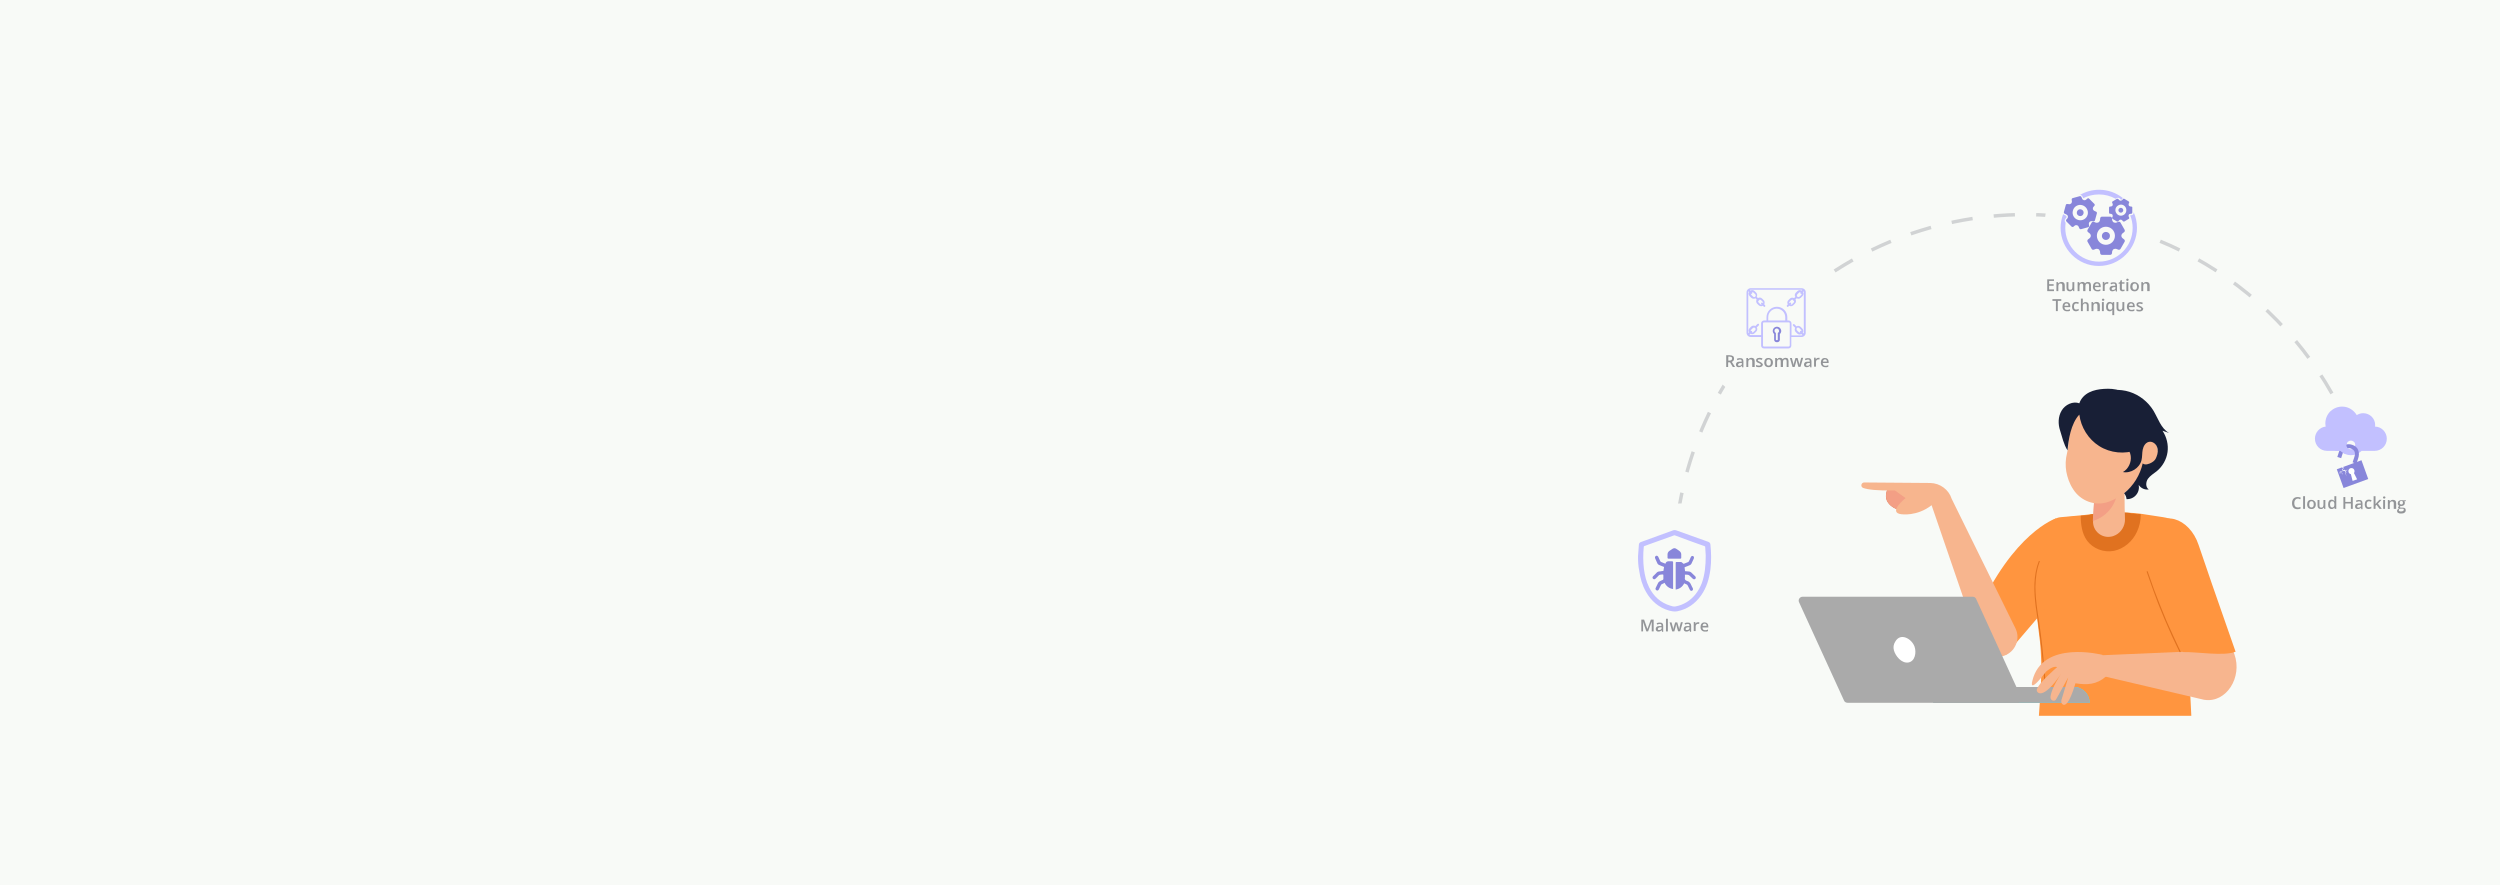 <?xml version="1.0" encoding="utf-8"?>
<!-- Generator: Adobe Illustrator 26.0.2, SVG Export Plug-In . SVG Version: 6.00 Build 0)  -->
<svg version="1.1" id="Layer_1" xmlns="http://www.w3.org/2000/svg" xmlns:xlink="http://www.w3.org/1999/xlink" x="0px" y="0px"
	 viewBox="0 0 1440 510" style="enable-background:new 0 0 1440 510;" xml:space="preserve">
<style type="text/css">
	.st0{fill:#F8FAF7;}
	.st1{fill:none;}
	.st2{fill:none;stroke:#D1D3D4;stroke-width:2;stroke-miterlimit:10;}
	.st3{fill:none;stroke:#D1D3D4;stroke-width:2;stroke-miterlimit:10;stroke-dasharray:12.241,12.241;}
	.st4{fill:#939598;}
	.st5{fill:#FF953F;}
	.st6{fill:#E07220;}
	.st7{fill:#F7B58E;}
	.st8{fill:#F39F85;}
	.st9{fill:#181F36;}
	.st10{fill:#2C2622;}
	.st11{fill:#D16C3E;}
	.st12{fill:#69D3D8;}
	.st13{fill:#AAAAAA;}
	.st14{fill:#FFFFFF;}
	.st15{fill:#C2C0FF;}
	.st16{fill:#8886DA;}
	.st17{fill-rule:evenodd;clip-rule:evenodd;fill:#8886DA;}
	.st18{fill-rule:evenodd;clip-rule:evenodd;fill:#FFFFFF;}
	.st19{fill:none;stroke:#D1D3D4;stroke-width:2;stroke-miterlimit:10;stroke-dasharray:12.082,12.082;}
</style>
<rect class="st0" width="1440" height="510"/>
<g>
	<g>
		<path class="st2" d="M967.8,362.8c-0.4-2-0.7-3.9-1-5.9"/>
		<path class="st3" d="M965.3,344.7c-0.6-6.2-0.9-12.4-0.9-18.7c0-111.8,90.6-202.4,202.4-202.4c86.6,0,160.4,54.3,189.4,130.8"/>
		<path class="st2" d="M1358.3,260.1c0.6,1.9,1.3,3.8,1.9,5.7"/>
	</g>
</g>
<circle class="st0" cx="967.8" cy="326.4" r="36.4"/>
<circle class="st0" cx="1023" cy="188.8" r="44.9"/>
<circle class="st0" cx="1354.8" cy="270.9" r="42.7"/>
<circle class="st0" cx="1209.2" cy="129.1" r="31.5"/>
<g>
	<g>
		<path class="st4" d="M948.3,363.7l-2-5.7h0c0.1,0.8,0.1,1.6,0.1,2.4v3.3h-1v-6.8h1.6l1.9,5.4h0l2-5.4h1.6v6.8h-1.1v-3.4
			c0-0.3,0-0.8,0-1.3c0-0.5,0-0.9,0-1h0l-2.1,5.7H948.3z"/>
		<path class="st4" d="M957.3,363.7l-0.2-0.7h0c-0.2,0.3-0.5,0.5-0.8,0.6c-0.3,0.1-0.6,0.2-1,0.2c-0.5,0-0.9-0.1-1.2-0.4
			c-0.3-0.3-0.4-0.7-0.4-1.2c0-0.5,0.2-0.9,0.6-1.2s1-0.4,1.8-0.4l0.9,0v-0.3c0-0.3-0.1-0.6-0.2-0.7c-0.2-0.2-0.4-0.2-0.7-0.2
			c-0.3,0-0.5,0-0.8,0.1c-0.2,0.1-0.5,0.2-0.7,0.3l-0.4-0.8c0.3-0.1,0.6-0.3,0.9-0.3c0.3-0.1,0.6-0.1,0.9-0.1c0.7,0,1.2,0.1,1.5,0.4
			c0.3,0.3,0.5,0.7,0.5,1.4v3.5H957.3z M955.7,362.9c0.4,0,0.7-0.1,1-0.3s0.4-0.5,0.4-0.9v-0.4l-0.7,0c-0.5,0-0.9,0.1-1.1,0.3
			c-0.2,0.2-0.4,0.4-0.4,0.7c0,0.2,0.1,0.4,0.2,0.5C955.2,362.9,955.4,362.9,955.7,362.9z"/>
		<path class="st4" d="M960.7,363.7h-1.1v-7.3h1.1V363.7z"/>
		<path class="st4" d="M966.6,363.7l-0.7-2.4c-0.1-0.3-0.2-0.9-0.4-1.8h0c-0.2,0.8-0.3,1.4-0.4,1.8l-0.7,2.4h-1.2l-1.5-5.2h1.1
			l0.7,2.6c0.1,0.6,0.3,1.2,0.3,1.6h0c0-0.2,0.1-0.5,0.1-0.8c0.1-0.3,0.1-0.5,0.2-0.7l0.8-2.7h1.2l0.8,2.7c0,0.2,0.1,0.4,0.2,0.7
			c0.1,0.3,0.1,0.6,0.1,0.7h0c0-0.4,0.2-0.9,0.3-1.6l0.7-2.6h1.1l-1.5,5.2H966.6z"/>
		<path class="st4" d="M973.4,363.7l-0.2-0.7h0c-0.2,0.3-0.5,0.5-0.8,0.6c-0.3,0.1-0.6,0.2-1,0.2c-0.5,0-0.9-0.1-1.2-0.4
			c-0.3-0.3-0.4-0.7-0.4-1.2c0-0.5,0.2-0.9,0.6-1.2s1-0.4,1.8-0.4l0.9,0v-0.3c0-0.3-0.1-0.6-0.2-0.7c-0.2-0.2-0.4-0.2-0.7-0.2
			c-0.3,0-0.5,0-0.8,0.1c-0.2,0.1-0.5,0.2-0.7,0.3l-0.4-0.8c0.3-0.1,0.6-0.3,0.9-0.3c0.3-0.1,0.6-0.1,0.9-0.1c0.7,0,1.2,0.1,1.5,0.4
			c0.3,0.3,0.5,0.7,0.5,1.4v3.5H973.4z M971.7,362.9c0.4,0,0.7-0.1,1-0.3s0.4-0.5,0.4-0.9v-0.4l-0.7,0c-0.5,0-0.9,0.1-1.1,0.3
			c-0.2,0.2-0.4,0.4-0.4,0.7c0,0.2,0.1,0.4,0.2,0.5C971.3,362.9,971.5,362.9,971.7,362.9z"/>
		<path class="st4" d="M978.3,358.4c0.2,0,0.4,0,0.5,0l-0.1,1c-0.2,0-0.3-0.1-0.5-0.1c-0.4,0-0.8,0.1-1.1,0.4
			c-0.3,0.3-0.4,0.7-0.4,1.1v2.7h-1.1v-5.2h0.9l0.1,0.9h0.1c0.2-0.3,0.4-0.6,0.7-0.7C977.7,358.5,978,358.4,978.3,358.4z"/>
		<path class="st4" d="M982.1,363.8c-0.8,0-1.4-0.2-1.9-0.7c-0.5-0.5-0.7-1.1-0.7-1.9c0-0.8,0.2-1.5,0.6-2c0.4-0.5,1-0.7,1.7-0.7
			c0.7,0,1.2,0.2,1.6,0.6s0.6,1,0.6,1.7v0.6h-3.4c0,0.5,0.2,0.9,0.4,1.2c0.3,0.3,0.6,0.4,1.1,0.4c0.3,0,0.6,0,0.9-0.1
			c0.3-0.1,0.5-0.2,0.8-0.3v0.9c-0.3,0.1-0.5,0.2-0.8,0.3C982.8,363.7,982.4,363.8,982.1,363.8z M981.9,359.2
			c-0.3,0-0.6,0.1-0.8,0.3c-0.2,0.2-0.3,0.5-0.4,1h2.3c0-0.4-0.1-0.8-0.3-1C982.5,359.4,982.2,359.2,981.9,359.2z"/>
	</g>
</g>
<g>
	<g>
		<path class="st4" d="M1323.6,287.2c-0.6,0-1.1,0.2-1.5,0.7s-0.6,1.1-0.6,1.9c0,0.8,0.2,1.5,0.5,1.9c0.4,0.4,0.9,0.6,1.5,0.6
			c0.3,0,0.6,0,0.8-0.1c0.3-0.1,0.6-0.1,0.8-0.2v1c-0.5,0.2-1.1,0.3-1.8,0.3c-1,0-1.8-0.3-2.3-0.9c-0.5-0.6-0.8-1.5-0.8-2.6
			c0-0.7,0.1-1.3,0.4-1.9s0.6-0.9,1.1-1.2c0.5-0.3,1.1-0.4,1.7-0.4c0.7,0,1.3,0.1,1.9,0.4l-0.4,0.9c-0.2-0.1-0.5-0.2-0.7-0.3
			C1324.1,287.2,1323.9,287.2,1323.6,287.2z"/>
		<path class="st4" d="M1327.7,293.1h-1.1v-7.3h1.1V293.1z"/>
		<path class="st4" d="M1333.9,290.5c0,0.8-0.2,1.5-0.7,2s-1,0.7-1.8,0.7c-0.5,0-0.9-0.1-1.3-0.3c-0.4-0.2-0.7-0.5-0.9-0.9
			c-0.2-0.4-0.3-0.9-0.3-1.4c0-0.8,0.2-1.5,0.6-2s1-0.7,1.8-0.7c0.7,0,1.3,0.2,1.8,0.7C1333.7,289.1,1333.9,289.7,1333.9,290.5z
			 M1330.1,290.5c0,1.2,0.4,1.8,1.3,1.8c0.9,0,1.3-0.6,1.3-1.8c0-1.2-0.4-1.8-1.3-1.8c-0.5,0-0.8,0.2-1,0.5
			C1330.2,289.5,1330.1,290,1330.1,290.5z"/>
		<path class="st4" d="M1338.8,293.1l-0.2-0.7h-0.1c-0.2,0.2-0.4,0.4-0.7,0.6s-0.6,0.2-1,0.2c-0.6,0-1.1-0.2-1.4-0.5
			c-0.3-0.3-0.5-0.8-0.5-1.4V288h1.1v3.2c0,0.4,0.1,0.7,0.2,0.9s0.4,0.3,0.8,0.3c0.5,0,0.8-0.1,1-0.4c0.2-0.3,0.3-0.7,0.3-1.4V288
			h1.1v5.2H1338.8z"/>
		<path class="st4" d="M1343,293.2c-0.6,0-1.2-0.2-1.5-0.7c-0.4-0.5-0.5-1.1-0.5-2c0-0.8,0.2-1.5,0.5-2c0.4-0.5,0.9-0.7,1.5-0.7
			c0.7,0,1.2,0.3,1.6,0.8h0.1c-0.1-0.4-0.1-0.7-0.1-0.9v-1.9h1.1v7.3h-0.9l-0.2-0.7h-0.1C1344.2,293,1343.7,293.2,1343,293.2z
			 M1343.3,292.3c0.5,0,0.8-0.1,1-0.4c0.2-0.3,0.3-0.7,0.3-1.2v-0.2c0-0.7-0.1-1.1-0.3-1.4c-0.2-0.3-0.5-0.4-1-0.4
			c-0.4,0-0.7,0.2-0.9,0.5s-0.3,0.8-0.3,1.3c0,0.6,0.1,1,0.3,1.3C1342.6,292.2,1342.9,292.3,1343.3,292.3z"/>
		<path class="st4" d="M1355.2,293.1h-1.1v-3.1h-3.2v3.1h-1.1v-6.8h1.1v2.8h3.2v-2.8h1.1V293.1z"/>
		<path class="st4" d="M1360.1,293.1l-0.2-0.7h0c-0.2,0.3-0.5,0.5-0.8,0.6c-0.3,0.1-0.6,0.2-1,0.2c-0.5,0-0.9-0.1-1.2-0.4
			c-0.3-0.3-0.4-0.7-0.4-1.2c0-0.5,0.2-0.9,0.6-1.2s1-0.4,1.8-0.4l0.9,0v-0.3c0-0.3-0.1-0.6-0.2-0.7c-0.2-0.2-0.4-0.2-0.7-0.2
			c-0.3,0-0.5,0-0.8,0.1c-0.2,0.1-0.5,0.2-0.7,0.3l-0.4-0.8c0.3-0.1,0.6-0.3,0.9-0.3c0.3-0.1,0.6-0.1,0.9-0.1c0.7,0,1.2,0.1,1.5,0.4
			c0.3,0.3,0.5,0.7,0.5,1.4v3.5H1360.1z M1358.5,292.4c0.4,0,0.7-0.1,1-0.3s0.4-0.5,0.4-0.9v-0.4l-0.7,0c-0.5,0-0.9,0.1-1.1,0.3
			c-0.2,0.2-0.4,0.4-0.4,0.7c0,0.2,0.1,0.4,0.2,0.5C1358,292.3,1358.2,292.4,1358.5,292.4z"/>
		<path class="st4" d="M1364.5,293.2c-0.8,0-1.4-0.2-1.8-0.7c-0.4-0.5-0.6-1.1-0.6-2c0-0.9,0.2-1.5,0.6-2c0.4-0.5,1-0.7,1.8-0.7
			c0.5,0,1,0.1,1.5,0.3l-0.3,0.9c-0.5-0.2-0.8-0.3-1.2-0.3c-0.9,0-1.3,0.6-1.3,1.8c0,0.6,0.1,1,0.3,1.3c0.2,0.3,0.5,0.4,1,0.4
			c0.5,0,1-0.1,1.4-0.4v1c-0.2,0.1-0.4,0.2-0.6,0.2S1364.9,293.2,1364.5,293.2z"/>
		<path class="st4" d="M1368.3,290.4l0.6-0.8l1.6-1.7h1.3l-2.1,2.2l2.2,3h-1.3l-1.7-2.3l-0.6,0.5v1.8h-1.1v-7.3h1.1v3.6
			L1368.3,290.4L1368.3,290.4z"/>
		<path class="st4" d="M1372.6,286.6c0-0.2,0.1-0.3,0.2-0.5c0.1-0.1,0.3-0.2,0.5-0.2c0.2,0,0.3,0.1,0.5,0.2s0.2,0.3,0.2,0.5
			c0,0.2-0.1,0.3-0.2,0.4c-0.1,0.1-0.3,0.2-0.5,0.2c-0.2,0-0.4-0.1-0.5-0.2C1372.7,286.9,1372.6,286.8,1372.6,286.6z M1373.8,293.1
			h-1.1V288h1.1V293.1z"/>
		<path class="st4" d="M1379.9,293.1h-1.1V290c0-0.4-0.1-0.7-0.2-0.9c-0.2-0.2-0.4-0.3-0.8-0.3c-0.5,0-0.8,0.1-1,0.4
			c-0.2,0.3-0.3,0.7-0.3,1.4v2.6h-1.1V288h0.9l0.2,0.7h0.1c0.2-0.2,0.4-0.4,0.7-0.6c0.3-0.1,0.6-0.2,1-0.2c1.2,0,1.9,0.6,1.9,1.9
			V293.1z"/>
		<path class="st4" d="M1385.8,288v0.6l-0.9,0.2c0.1,0.1,0.1,0.2,0.2,0.4c0.1,0.2,0.1,0.3,0.1,0.5c0,0.5-0.2,1-0.6,1.3
			s-0.9,0.5-1.5,0.5c-0.2,0-0.3,0-0.4,0c-0.2,0.1-0.4,0.3-0.4,0.5c0,0.1,0.1,0.2,0.2,0.3c0.1,0.1,0.3,0.1,0.6,0.1h0.9
			c0.6,0,1,0.1,1.3,0.4c0.3,0.2,0.4,0.6,0.4,1.1c0,0.6-0.2,1-0.7,1.4s-1.2,0.5-2.1,0.5c-0.7,0-1.2-0.1-1.6-0.4
			c-0.4-0.2-0.6-0.6-0.6-1.1c0-0.3,0.1-0.6,0.3-0.8s0.5-0.4,0.8-0.5c-0.1-0.1-0.3-0.2-0.4-0.3c-0.1-0.1-0.1-0.3-0.1-0.4
			c0-0.2,0.1-0.4,0.2-0.5c0.1-0.1,0.3-0.3,0.5-0.4c-0.3-0.1-0.5-0.3-0.7-0.6c-0.2-0.3-0.2-0.6-0.2-0.9c0-0.6,0.2-1,0.5-1.3
			c0.4-0.3,0.9-0.5,1.5-0.5c0.1,0,0.3,0,0.5,0c0.2,0,0.3,0,0.4,0.1H1385.8z M1381.7,293.9c0,0.2,0.1,0.4,0.3,0.5s0.5,0.2,0.9,0.2
			c0.6,0,1-0.1,1.3-0.3c0.3-0.2,0.4-0.4,0.4-0.7c0-0.2-0.1-0.4-0.2-0.5c-0.2-0.1-0.5-0.1-0.9-0.1h-0.8c-0.3,0-0.6,0.1-0.8,0.2
			C1381.8,293.5,1381.7,293.7,1381.7,293.9z M1382.2,289.6c0,0.3,0.1,0.6,0.2,0.7s0.4,0.3,0.7,0.3c0.6,0,1-0.3,1-1
			c0-0.3-0.1-0.6-0.2-0.8c-0.2-0.2-0.4-0.3-0.7-0.3c-0.3,0-0.6,0.1-0.7,0.3C1382.3,289,1382.2,289.3,1382.2,289.6z"/>
	</g>
</g>
<g>
	<g>
		<path class="st4" d="M995.4,208.7v2.7h-1.1v-6.8h1.9c0.9,0,1.5,0.2,2,0.5c0.4,0.3,0.6,0.8,0.6,1.5c0,0.9-0.4,1.5-1.3,1.8l1.9,3
			h-1.3l-1.6-2.7H995.4z M995.4,207.7h0.8c0.5,0,0.9-0.1,1.1-0.3c0.2-0.2,0.4-0.5,0.4-0.9c0-0.4-0.1-0.7-0.4-0.8s-0.6-0.3-1.1-0.3
			h-0.7V207.7z"/>
		<path class="st4" d="M1003.5,211.4l-0.2-0.7h0c-0.2,0.3-0.5,0.5-0.8,0.6c-0.3,0.1-0.6,0.2-1,0.2c-0.5,0-0.9-0.1-1.2-0.4
			c-0.3-0.3-0.4-0.7-0.4-1.2c0-0.5,0.2-0.9,0.6-1.2s1-0.4,1.8-0.4l0.9,0V208c0-0.3-0.1-0.6-0.2-0.7c-0.2-0.2-0.4-0.2-0.7-0.2
			c-0.3,0-0.5,0-0.8,0.1c-0.2,0.1-0.5,0.2-0.7,0.3l-0.4-0.8c0.3-0.1,0.6-0.3,0.9-0.3c0.3-0.1,0.6-0.1,0.9-0.1c0.7,0,1.2,0.1,1.5,0.4
			c0.3,0.3,0.5,0.7,0.5,1.4v3.5H1003.5z M1001.9,210.7c0.4,0,0.7-0.1,1-0.3s0.4-0.5,0.4-0.9v-0.4l-0.7,0c-0.5,0-0.9,0.1-1.1,0.3
			c-0.2,0.2-0.4,0.4-0.4,0.7c0,0.2,0.1,0.4,0.2,0.5C1001.4,210.6,1001.6,210.7,1001.9,210.7z"/>
		<path class="st4" d="M1010.4,211.4h-1.1v-3.2c0-0.4-0.1-0.7-0.2-0.9c-0.2-0.2-0.4-0.3-0.8-0.3c-0.5,0-0.8,0.1-1,0.4
			c-0.2,0.3-0.3,0.7-0.3,1.4v2.6h-1.1v-5.2h0.9l0.2,0.7h0.1c0.2-0.2,0.4-0.4,0.7-0.6c0.3-0.1,0.6-0.2,1-0.2c1.2,0,1.9,0.6,1.9,1.9
			V211.4z"/>
		<path class="st4" d="M1015.4,209.9c0,0.5-0.2,0.9-0.6,1.2c-0.4,0.3-0.9,0.4-1.6,0.4c-0.7,0-1.2-0.1-1.7-0.3v-1
			c0.6,0.3,1.2,0.4,1.7,0.4c0.7,0,1-0.2,1-0.6c0-0.1,0-0.2-0.1-0.3s-0.2-0.2-0.4-0.3c-0.2-0.1-0.4-0.2-0.7-0.3
			c-0.6-0.2-1-0.5-1.2-0.7s-0.3-0.5-0.3-0.9c0-0.4,0.2-0.8,0.5-1c0.4-0.2,0.8-0.4,1.5-0.4c0.6,0,1.2,0.1,1.7,0.4l-0.4,0.8
			c-0.6-0.2-1-0.3-1.4-0.3c-0.6,0-0.9,0.2-0.9,0.5c0,0.2,0.1,0.3,0.2,0.4s0.5,0.3,1,0.5c0.4,0.2,0.7,0.3,0.9,0.5s0.3,0.3,0.4,0.5
			C1015.4,209.5,1015.4,209.7,1015.4,209.9z"/>
		<path class="st4" d="M1021.2,208.8c0,0.8-0.2,1.5-0.7,2s-1,0.7-1.8,0.7c-0.5,0-0.9-0.1-1.3-0.3c-0.4-0.2-0.7-0.5-0.9-0.9
			c-0.2-0.4-0.3-0.9-0.3-1.4c0-0.8,0.2-1.5,0.6-2s1-0.7,1.8-0.7c0.7,0,1.3,0.2,1.8,0.7C1021,207.3,1021.2,208,1021.2,208.8z
			 M1017.4,208.8c0,1.2,0.4,1.8,1.3,1.8c0.9,0,1.3-0.6,1.3-1.8c0-1.2-0.4-1.8-1.3-1.8c-0.5,0-0.8,0.2-1,0.5
			C1017.5,207.8,1017.4,208.2,1017.4,208.8z"/>
		<path class="st4" d="M1026.8,211.4h-1.1v-3.2c0-0.4-0.1-0.7-0.2-0.9c-0.2-0.2-0.4-0.3-0.7-0.3c-0.4,0-0.7,0.1-0.9,0.4
			c-0.2,0.3-0.3,0.7-0.3,1.4v2.6h-1.1v-5.2h0.9l0.2,0.7h0.1c0.1-0.2,0.4-0.4,0.6-0.6c0.3-0.1,0.6-0.2,0.9-0.2c0.8,0,1.3,0.3,1.6,0.8
			h0.1c0.2-0.3,0.4-0.5,0.6-0.6c0.3-0.1,0.6-0.2,1-0.2c0.6,0,1.1,0.2,1.3,0.5s0.4,0.8,0.4,1.4v3.4h-1.1v-3.2c0-0.4-0.1-0.7-0.2-0.9
			c-0.2-0.2-0.4-0.3-0.7-0.3c-0.4,0-0.7,0.1-0.9,0.4c-0.2,0.3-0.3,0.7-0.3,1.2V211.4z"/>
		<path class="st4" d="M1035.9,211.4l-0.7-2.4c-0.1-0.3-0.2-0.9-0.4-1.8h0c-0.2,0.8-0.3,1.4-0.4,1.8l-0.7,2.4h-1.2l-1.5-5.2h1.1
			l0.7,2.6c0.1,0.6,0.3,1.2,0.3,1.6h0c0-0.2,0.1-0.5,0.1-0.8c0.1-0.3,0.1-0.5,0.2-0.7l0.8-2.7h1.2l0.8,2.7c0,0.2,0.1,0.4,0.2,0.7
			c0.1,0.3,0.1,0.6,0.1,0.7h0c0-0.4,0.2-0.9,0.3-1.6l0.7-2.6h1.1l-1.5,5.2H1035.9z"/>
		<path class="st4" d="M1042.7,211.4l-0.2-0.7h0c-0.2,0.3-0.5,0.5-0.8,0.6c-0.3,0.1-0.6,0.2-1,0.2c-0.5,0-0.9-0.1-1.2-0.4
			c-0.3-0.3-0.4-0.7-0.4-1.2c0-0.5,0.2-0.9,0.6-1.2s1-0.4,1.8-0.4l0.9,0V208c0-0.3-0.1-0.6-0.2-0.7c-0.2-0.2-0.4-0.2-0.7-0.2
			c-0.3,0-0.5,0-0.8,0.1c-0.2,0.1-0.5,0.2-0.7,0.3l-0.4-0.8c0.3-0.1,0.6-0.3,0.9-0.3c0.3-0.1,0.6-0.1,0.9-0.1c0.7,0,1.2,0.1,1.5,0.4
			c0.3,0.3,0.5,0.7,0.5,1.4v3.5H1042.7z M1041.1,210.7c0.4,0,0.7-0.1,1-0.3s0.4-0.5,0.4-0.9v-0.4l-0.7,0c-0.5,0-0.9,0.1-1.1,0.3
			c-0.2,0.2-0.4,0.4-0.4,0.7c0,0.2,0.1,0.4,0.2,0.5C1040.6,210.6,1040.8,210.7,1041.1,210.7z"/>
		<path class="st4" d="M1047.6,206.1c0.2,0,0.4,0,0.5,0l-0.1,1c-0.2,0-0.3-0.1-0.5-0.1c-0.4,0-0.8,0.1-1.1,0.4
			c-0.3,0.3-0.4,0.7-0.4,1.1v2.7h-1.1v-5.2h0.9l0.1,0.9h0.1c0.2-0.3,0.4-0.6,0.7-0.7C1047,206.2,1047.3,206.1,1047.6,206.1z"/>
		<path class="st4" d="M1051.4,211.5c-0.8,0-1.4-0.2-1.9-0.7c-0.5-0.5-0.7-1.1-0.7-1.9c0-0.8,0.2-1.5,0.6-2c0.4-0.5,1-0.7,1.7-0.7
			c0.7,0,1.2,0.2,1.6,0.6s0.6,1,0.6,1.7v0.6h-3.4c0,0.5,0.2,0.9,0.4,1.2c0.3,0.3,0.6,0.4,1.1,0.4c0.3,0,0.6,0,0.9-0.1
			c0.3-0.1,0.5-0.2,0.8-0.3v0.9c-0.3,0.1-0.5,0.2-0.8,0.3C1052.1,211.5,1051.8,211.5,1051.4,211.5z M1051.2,207
			c-0.3,0-0.6,0.1-0.8,0.3c-0.2,0.2-0.3,0.5-0.4,1h2.3c0-0.4-0.1-0.8-0.3-1C1051.8,207.1,1051.6,207,1051.2,207z"/>
	</g>
</g>
<g>
	<g>
		<path class="st4" d="M1183.1,167.7h-3.9v-6.8h3.9v0.9h-2.8v1.9h2.6v0.9h-2.6v2.1h2.8V167.7z"/>
		<path class="st4" d="M1189,167.7h-1.1v-3.2c0-0.4-0.1-0.7-0.2-0.9c-0.2-0.2-0.4-0.3-0.8-0.3c-0.5,0-0.8,0.1-1,0.4
			c-0.2,0.3-0.3,0.7-0.3,1.4v2.6h-1.1v-5.2h0.9l0.2,0.7h0.1c0.2-0.2,0.4-0.4,0.7-0.6c0.3-0.1,0.6-0.2,1-0.2c1.2,0,1.9,0.6,1.9,1.9
			V167.7z"/>
		<path class="st4" d="M1194.2,167.7l-0.2-0.7h-0.1c-0.2,0.2-0.4,0.4-0.7,0.6s-0.6,0.2-1,0.2c-0.6,0-1.1-0.2-1.4-0.5
			c-0.3-0.3-0.5-0.8-0.5-1.4v-3.4h1.1v3.2c0,0.4,0.1,0.7,0.2,0.9s0.4,0.3,0.8,0.3c0.5,0,0.8-0.1,1-0.4c0.2-0.3,0.3-0.7,0.3-1.4v-2.6
			h1.1v5.2H1194.2z"/>
		<path class="st4" d="M1201,167.7h-1.1v-3.2c0-0.4-0.1-0.7-0.2-0.9c-0.2-0.2-0.4-0.3-0.7-0.3c-0.4,0-0.7,0.1-0.9,0.4
			c-0.2,0.3-0.3,0.7-0.3,1.4v2.6h-1.1v-5.2h0.9l0.2,0.7h0.1c0.1-0.2,0.4-0.4,0.6-0.6c0.3-0.1,0.6-0.2,0.9-0.2c0.8,0,1.3,0.3,1.6,0.8
			h0.1c0.2-0.3,0.4-0.5,0.6-0.6c0.3-0.1,0.6-0.2,1-0.2c0.6,0,1.1,0.2,1.3,0.5s0.4,0.8,0.4,1.4v3.4h-1.1v-3.2c0-0.4-0.1-0.7-0.2-0.9
			c-0.2-0.2-0.4-0.3-0.7-0.3c-0.4,0-0.7,0.1-0.9,0.4c-0.2,0.3-0.3,0.7-0.3,1.2V167.7z"/>
		<path class="st4" d="M1208.1,167.8c-0.8,0-1.4-0.2-1.9-0.7c-0.5-0.5-0.7-1.1-0.7-1.9c0-0.8,0.2-1.5,0.6-2c0.4-0.5,1-0.7,1.7-0.7
			c0.7,0,1.2,0.2,1.6,0.6s0.6,1,0.6,1.7v0.6h-3.4c0,0.5,0.2,0.9,0.4,1.2c0.3,0.3,0.6,0.4,1.1,0.4c0.3,0,0.6,0,0.9-0.1
			c0.3-0.1,0.5-0.2,0.8-0.3v0.9c-0.3,0.1-0.5,0.2-0.8,0.3C1208.7,167.8,1208.4,167.8,1208.1,167.8z M1207.9,163.3
			c-0.3,0-0.6,0.1-0.8,0.3c-0.2,0.2-0.3,0.5-0.4,1h2.3c0-0.4-0.1-0.8-0.3-1C1208.5,163.4,1208.2,163.3,1207.9,163.3z"/>
		<path class="st4" d="M1213.9,162.5c0.2,0,0.4,0,0.5,0l-0.1,1c-0.2,0-0.3-0.1-0.5-0.1c-0.4,0-0.8,0.1-1.1,0.4
			c-0.3,0.3-0.4,0.7-0.4,1.1v2.7h-1.1v-5.2h0.9l0.1,0.9h0.1c0.2-0.3,0.4-0.6,0.7-0.7C1213.3,162.6,1213.6,162.5,1213.9,162.5z"/>
		<path class="st4" d="M1218.7,167.7l-0.2-0.7h0c-0.2,0.3-0.5,0.5-0.8,0.6c-0.3,0.1-0.6,0.2-1,0.2c-0.5,0-0.9-0.1-1.2-0.4
			c-0.3-0.3-0.4-0.7-0.4-1.2c0-0.5,0.2-0.9,0.6-1.2s1-0.4,1.8-0.4l0.9,0v-0.3c0-0.3-0.1-0.6-0.2-0.7c-0.2-0.2-0.4-0.2-0.7-0.2
			c-0.3,0-0.5,0-0.8,0.1c-0.2,0.1-0.5,0.2-0.7,0.3l-0.4-0.8c0.3-0.1,0.6-0.3,0.9-0.3c0.3-0.1,0.6-0.1,0.9-0.1c0.7,0,1.2,0.1,1.5,0.4
			c0.3,0.3,0.5,0.7,0.5,1.4v3.5H1218.7z M1217.1,167c0.4,0,0.7-0.1,1-0.3s0.4-0.5,0.4-0.9v-0.4l-0.7,0c-0.5,0-0.9,0.1-1.1,0.3
			c-0.2,0.2-0.4,0.4-0.4,0.7c0,0.2,0.1,0.4,0.2,0.5C1216.6,166.9,1216.8,167,1217.1,167z"/>
		<path class="st4" d="M1222.9,166.9c0.3,0,0.5,0,0.8-0.1v0.8c-0.1,0.1-0.3,0.1-0.5,0.1c-0.2,0-0.4,0.1-0.6,0.1
			c-1,0-1.6-0.5-1.6-1.6v-2.8h-0.7v-0.5l0.8-0.4l0.4-1.1h0.7v1.2h1.5v0.8h-1.5v2.8c0,0.3,0.1,0.5,0.2,0.6
			C1222.6,166.9,1222.7,166.9,1222.9,166.9z"/>
		<path class="st4" d="M1224.7,161.2c0-0.2,0.1-0.3,0.2-0.5c0.1-0.1,0.3-0.2,0.5-0.2c0.2,0,0.3,0.1,0.5,0.2s0.2,0.3,0.2,0.5
			c0,0.2-0.1,0.3-0.2,0.4c-0.1,0.1-0.3,0.2-0.5,0.2c-0.2,0-0.4-0.1-0.5-0.2C1224.8,161.5,1224.7,161.4,1224.7,161.2z M1225.9,167.7
			h-1.1v-5.2h1.1V167.7z"/>
		<path class="st4" d="M1232,165.1c0,0.8-0.2,1.5-0.7,2s-1,0.7-1.8,0.7c-0.5,0-0.9-0.1-1.3-0.3c-0.4-0.2-0.7-0.5-0.9-0.9
			c-0.2-0.4-0.3-0.9-0.3-1.4c0-0.8,0.2-1.5,0.6-2s1-0.7,1.8-0.7c0.7,0,1.3,0.2,1.8,0.7C1231.8,163.7,1232,164.3,1232,165.1z
			 M1228.3,165.1c0,1.2,0.4,1.8,1.3,1.8c0.9,0,1.3-0.6,1.3-1.8c0-1.2-0.4-1.8-1.3-1.8c-0.5,0-0.8,0.2-1,0.5
			C1228.4,164.1,1228.3,164.6,1228.3,165.1z"/>
		<path class="st4" d="M1237.9,167.7h-1.1v-3.2c0-0.4-0.1-0.7-0.2-0.9c-0.2-0.2-0.4-0.3-0.8-0.3c-0.5,0-0.8,0.1-1,0.4
			c-0.2,0.3-0.3,0.7-0.3,1.4v2.6h-1.1v-5.2h0.9l0.2,0.7h0.1c0.2-0.2,0.4-0.4,0.7-0.6c0.3-0.1,0.6-0.2,1-0.2c1.2,0,1.9,0.6,1.9,1.9
			V167.7z"/>
		<path class="st4" d="M1185.3,179.2h-1.1v-5.9h-2v-1h5.1v1h-2V179.2z"/>
		<path class="st4" d="M1190.6,179.3c-0.8,0-1.4-0.2-1.9-0.7c-0.5-0.5-0.7-1.1-0.7-1.9c0-0.8,0.2-1.5,0.6-2c0.4-0.5,1-0.7,1.7-0.7
			c0.7,0,1.2,0.2,1.6,0.6s0.6,1,0.6,1.7v0.6h-3.4c0,0.5,0.2,0.9,0.4,1.2c0.3,0.3,0.6,0.4,1.1,0.4c0.3,0,0.6,0,0.9-0.1
			c0.3-0.1,0.5-0.2,0.8-0.3v0.9c-0.3,0.1-0.5,0.2-0.8,0.3C1191.2,179.3,1190.9,179.3,1190.6,179.3z M1190.3,174.8
			c-0.3,0-0.6,0.1-0.8,0.3c-0.2,0.2-0.3,0.5-0.4,1h2.3c0-0.4-0.1-0.8-0.3-1C1191,174.9,1190.7,174.8,1190.3,174.8z"/>
		<path class="st4" d="M1195.9,179.3c-0.8,0-1.4-0.2-1.8-0.7c-0.4-0.5-0.6-1.1-0.6-2c0-0.9,0.2-1.5,0.6-2c0.4-0.5,1-0.7,1.8-0.7
			c0.5,0,1,0.1,1.5,0.3l-0.3,0.9c-0.5-0.2-0.8-0.3-1.2-0.3c-0.9,0-1.3,0.6-1.3,1.8c0,0.6,0.1,1,0.3,1.3c0.2,0.3,0.5,0.4,1,0.4
			c0.5,0,1-0.1,1.4-0.4v1c-0.2,0.1-0.4,0.2-0.6,0.2S1196.2,179.3,1195.9,179.3z"/>
		<path class="st4" d="M1203.1,179.2h-1.1v-3.2c0-0.4-0.1-0.7-0.2-0.9c-0.2-0.2-0.4-0.3-0.8-0.3c-0.5,0-0.8,0.1-1,0.4
			c-0.2,0.3-0.3,0.7-0.3,1.4v2.6h-1.1V172h1.1v1.8c0,0.3,0,0.6-0.1,1h0.1c0.1-0.2,0.4-0.4,0.6-0.6c0.3-0.1,0.6-0.2,0.9-0.2
			c1.3,0,1.9,0.6,1.9,1.9V179.2z"/>
		<path class="st4" d="M1209.2,179.2h-1.1v-3.2c0-0.4-0.1-0.7-0.2-0.9c-0.2-0.2-0.4-0.3-0.8-0.3c-0.5,0-0.8,0.1-1,0.4
			c-0.2,0.3-0.3,0.7-0.3,1.4v2.6h-1.1v-5.2h0.9l0.2,0.7h0.1c0.2-0.2,0.4-0.4,0.7-0.6c0.3-0.1,0.6-0.2,1-0.2c1.2,0,1.9,0.6,1.9,1.9
			V179.2z"/>
		<path class="st4" d="M1210.7,172.7c0-0.2,0.1-0.3,0.2-0.5c0.1-0.1,0.3-0.2,0.5-0.2c0.2,0,0.3,0.1,0.5,0.2s0.2,0.3,0.2,0.5
			c0,0.2-0.1,0.3-0.2,0.4c-0.1,0.1-0.3,0.2-0.5,0.2c-0.2,0-0.4-0.1-0.5-0.2C1210.7,173,1210.7,172.9,1210.7,172.7z M1211.8,179.2
			h-1.1v-5.2h1.1V179.2z"/>
		<path class="st4" d="M1215.1,179.3c-0.6,0-1.1-0.2-1.5-0.7c-0.4-0.5-0.5-1.1-0.5-2c0-0.8,0.2-1.5,0.6-2c0.4-0.5,0.9-0.7,1.5-0.7
			c0.3,0,0.6,0.1,0.9,0.2c0.3,0.1,0.5,0.3,0.7,0.6h0l0.1-0.7h0.9v7.5h-1.1v-2.2c0-0.1,0-0.3,0-0.4s0-0.3,0-0.4h-0.1
			C1216.4,179.1,1215.8,179.3,1215.1,179.3z M1215.4,178.4c0.5,0,0.8-0.1,1-0.4c0.2-0.3,0.3-0.7,0.3-1.2v-0.2c0-0.6-0.1-1.1-0.3-1.4
			s-0.5-0.4-1-0.4c-0.4,0-0.7,0.2-0.9,0.5s-0.3,0.8-0.3,1.3C1214.2,177.9,1214.6,178.4,1215.4,178.4z"/>
		<path class="st4" d="M1223,179.2l-0.2-0.7h-0.1c-0.2,0.2-0.4,0.4-0.7,0.6s-0.6,0.2-1,0.2c-0.6,0-1.1-0.2-1.4-0.5
			c-0.3-0.3-0.5-0.8-0.5-1.4v-3.4h1.1v3.2c0,0.4,0.1,0.7,0.2,0.9s0.4,0.3,0.8,0.3c0.5,0,0.8-0.1,1-0.4c0.2-0.3,0.3-0.7,0.3-1.4v-2.6
			h1.1v5.2H1223z"/>
		<path class="st4" d="M1227.7,179.3c-0.8,0-1.4-0.2-1.9-0.7c-0.5-0.5-0.7-1.1-0.7-1.9c0-0.8,0.2-1.5,0.6-2c0.4-0.5,1-0.7,1.7-0.7
			c0.7,0,1.2,0.2,1.6,0.6s0.6,1,0.6,1.7v0.6h-3.4c0,0.5,0.2,0.9,0.4,1.2c0.3,0.3,0.6,0.4,1.1,0.4c0.3,0,0.6,0,0.9-0.1
			c0.3-0.1,0.5-0.2,0.8-0.3v0.9c-0.3,0.1-0.5,0.2-0.8,0.3C1228.4,179.3,1228.1,179.3,1227.7,179.3z M1227.5,174.8
			c-0.3,0-0.6,0.1-0.8,0.3c-0.2,0.2-0.3,0.5-0.4,1h2.3c0-0.4-0.1-0.8-0.3-1C1228.1,174.9,1227.9,174.8,1227.5,174.8z"/>
		<path class="st4" d="M1234.5,177.8c0,0.5-0.2,0.9-0.6,1.2c-0.4,0.3-0.9,0.4-1.6,0.4c-0.7,0-1.2-0.1-1.7-0.3v-1
			c0.6,0.3,1.2,0.4,1.7,0.4c0.7,0,1-0.2,1-0.6c0-0.1,0-0.2-0.1-0.3s-0.2-0.2-0.4-0.3c-0.2-0.1-0.4-0.2-0.7-0.3
			c-0.6-0.2-1-0.5-1.2-0.7s-0.3-0.5-0.3-0.9c0-0.4,0.2-0.8,0.5-1c0.4-0.2,0.8-0.4,1.5-0.4c0.6,0,1.2,0.1,1.7,0.4l-0.4,0.8
			c-0.6-0.2-1-0.3-1.4-0.3c-0.6,0-0.9,0.2-0.9,0.5c0,0.2,0.1,0.3,0.2,0.4s0.5,0.3,1,0.5c0.4,0.2,0.7,0.3,0.9,0.5s0.3,0.3,0.4,0.5
			C1234.4,177.3,1234.5,177.5,1234.5,177.8z"/>
	</g>
</g>
<g>
	<path class="st5" d="M1268.9,326.8c-1,3.6-1.9,7.2-2.7,10.9c-0.4,1.9-0.8,3.7-1.2,5.6c-1.2,6-2.2,12-3,17.9
		c-1.5,11-1,30.5,0.2,51.1h-87.8c0.7-9,1.3-17.9,1.4-26.5c0-1.9,0-3.7-0.1-5.5c-0.1-3.7-0.3-7.3-0.7-10.9c0-0.3-0.1-0.5-0.1-0.8
		c-1-8.9-2.1-17.3-3.3-24.8c-1.6-10.4,0.9-21.5,3.9-30.1c1.5-4.5,3.2-8.3,4.5-11c1.3-2.7,3.9-4.5,6.9-4.8l0,0l3.5-0.3l2.8-0.3
		l1.3-0.1l0.2,0l3.1-0.3l0.3,0l2.7-0.3l5-0.6l4.9-0.6l3-0.2l0.5,0c1.7-0.1,3.4-0.1,5.1-0.1c1.5,0,3,0,4.6,0.1
		c1.7,0.1,3.5,0.2,5.2,0.3c1.5,0.1,3,0.3,4.5,0.5c0,0,0,0,0,0c0.2,0,0.5,0.1,0.7,0.1h0c0.1,0,0.8,0.1,1.9,0.3
		c2.2,0.3,5.9,0.9,9.8,1.5c8.7,1.3,15.7,7.6,18,16.1c1.1,4,2.5,8.2,4,11.5C1268.4,325.9,1268.7,326.3,1268.9,326.8z"/>
	<path class="st5" d="M1184.2,298.6c0,0-24.7,8-45.5,55.1l16.8,23.4l42.8-50.1L1184.2,298.6z"/>
	<path class="st6" d="M1175.5,365.2c-0.6-4.6-1.3-9.2-2-13.8c-0.6-4.5-1.1-9-1.1-13.5c0.1-4.9,0.7-9.8,2.5-14.4
		c0.2-0.4-0.5-0.6-0.6-0.2c-3.2,8.4-2.8,17.6-1.7,26.3c0.6,4.6,1.4,9.2,2,13.8c0.6,4.6,1.1,9.3,1.6,14c0.5,5.3,1,10.5,1.4,15.8
		c0,0.4,0.7,0.4,0.7,0C1177.5,383.9,1176.7,374.5,1175.5,365.2z"/>
	<g>
		<path class="st6" d="M1233.1,296.2c0,3.5-0.7,6.9-2.2,10.1c-2.5,5.5-7.5,9.8-13.3,11c-5.8,1.1-12.1-1.2-15.6-6.1
			c-2.8-4-3.5-9.1-3.5-14.2l0.2,0l2.6-0.2l0.3,0l2.3-0.3l4.1-0.5l4-0.5l2.5-0.1l0.4,0c1.4-0.1,2.8-0.1,4.2-0.1c1.2,0,2.5,0,3.8,0.1
			c1.4,0.1,2.9,0.1,4.3,0.3c1.2,0.1,2.5,0.2,3.7,0.4c0,0,0,0,0,0c0.2,0,0.4,0.1,0.6,0.1h0C1231.7,296,1232.2,296,1233.1,296.2z"/>
	</g>
	<path class="st6" d="M1227.2,295.5v0.2c0,9.1-5.2,16.4-11.6,16.4c-6.2,0-11.3-7-11.6-15.7l4.1-0.5l4-0.5l2.5-0.1l0.4,0
		c1.4-0.1,2.8-0.1,4.2-0.1c1.2,0,2.5,0,3.8,0.1C1224.4,295.2,1225.8,295.3,1227.2,295.5z"/>
	<path class="st7" d="M1224,299.2c0,3.8-2.1,7.3-5.4,9c-0.9,0.4-1.8,0.8-2.7,0.9c-5.3,1-10.6-3.2-10.3-9.1v-0.2l0-0.2l0-0.4l0.2-2.7
		l0.4-6.8c0.1-0.7,0.5-1.4,1.1-1.7l6-3.1l4.1-2.6l6.1-3.9l0.3-0.2l-0.1,1.7l0.1,12.7l0.1,3L1224,299.2z"/>
	<path class="st8" d="M1219.6,281.3c0.2,8.4-5.6,16.2-14.1,18.8v-0.2l0-0.2l0-0.4l0.2-2.7l0.4-6.8c0.1-0.7,0.5-1.4,1.1-1.7l6-3.1
		l4.1-2.6L1219.6,281.3z"/>
	<path class="st7" d="M1242.9,259.6c0,0-0.5-8.4-7.1-5.3c0,0,4.6-16.6-5.1-21.5c0,0-13.4-10.7-27.9-0.8c-2.4,1.7-4.5,3.9-6.1,6.3
		c-2.4,3.5-5.5,9-5.4,14c0,0,0.5,4-0.7,8.8c-0.9,3.5-1,7.1-0.4,10.6c0.6,3.1,1.7,6.8,4,10.2c4.3,6.7,12.6,9.8,20.1,7.2
		c3.8-1.3,8.2-3.8,13.3-8.5c0,0,5.4-4.8,7.6-12.8C1235.2,267.9,1243.4,268.1,1242.9,259.6z"/>
	<g>
		<path class="st9" d="M1209.2,226.6c5.4-2.3,11.7-2.7,17.4-0.9c5.7,1.8,10.6,5.7,13.7,10.7c2.8,4.6,4.4,10.4,9.1,13
			c-1.3-0.4-2.6-0.9-3.8-1.3c2.4,3.6,3.5,8.1,2.9,12.3c-0.6,4.3-2.9,8.3-6.2,11c-1.8,1.4-3.8,2.6-5.1,4.4c-1.3,1.9-1.4,4.9,0.5,6.1
			c-2.2,0.4-4.6-0.7-5.8-2.6c0.4,2-0.1,4.2-1.5,5.8c-1.3,1.6-3.4,2.5-5.5,2.4c-0.1-1.2-0.6-2.4-1.4-3.4c5.4-4.3,9.2-10.5,10.7-17.2
			c1.2,1.2,3.7,0.4,5.2-0.5c1.5-0.9,2.2-1.7,2.8-3.4c0.7-1.8,1-3.9,0.2-5.7c-0.7-1.8-2.7-3.2-4.6-2.8c-2,0.4-3.2,2.5-3.6,4.5
			c-0.4,2-0.2,4.1-0.7,6.1c-1.1,4.5-6.2,7.7-10.7,6.8c3.2-1.8,5-5.7,4.5-9.3c-0.5-3.5-3.1-6.3-5.4-9c-5-5.9-9.6-12.5-11-20.1"/>
	</g>
	<g>
		<path class="st10" d="M1219.4,257.8C1219.4,257.8,1219.4,257.8,1219.4,257.8c0.1,0,0.2,0,0.2,0c-0.7-2.6-2.8-4.8-5.4-5.6
			c-0.4-0.1-0.8-0.2-1.3-0.1c-0.4,0.1-0.8,0.5-0.8,0.9c0,0.5,0.4,0.8,0.8,1.1c0.8,0.5,1.8,0.8,2.7,1.1c0.9,0.3,1.9,0.7,2.6,1.3
			C1218.8,256.8,1219.1,257.3,1219.4,257.8z"/>
	</g>
	<g>
		<path class="st9" d="M1187.5,236.5c2-3.4,6.5-5.6,10.2-4.2c0.9-2.8,3.1-5,5.7-6.3c2.6-1.3,5.5-1.8,8.4-2c3.2-0.2,6.4-0.1,9.4,1.1
			c3.6,1.5,6.3,4.5,8.4,7.8c3,4.8,4.9,10.2,5.5,15.8c0.2,2.1,0.2,4.4,1.2,6.2c-2.5,1.3-5.4,1.6-8.1,0.9c0.5,1.4,1.5,2.6,2.8,3.3
			c-7.1,2.7-15.5,1.9-21.9-2.2c-6.2-3.9-10.5-10.8-11.4-18.1c-4.9,5.2-6.3,14.7-6.8,20.6c-2.2-3.4-3.1-7.7-4.3-11.5
			C1185.4,244.3,1185.4,240,1187.5,236.5z"/>
	</g>
	<g>
		<path class="st11" d="M1094.7,294.1c0,0-12.5-3.1-7-13.3l10.3-1.9l11,8.2L1094.7,294.1z"/>
		<path class="st8" d="M1094.7,294.1c0,0-12.5-3.1-7-13.3l10.3-1.9l11,8.2L1094.7,294.1z"/>
		<path class="st7" d="M1124.2,287.4c-1.7-5.4-6.7-9.1-12.4-9.2l-37.9-0.3c-1.9-0.1-2.5,2.6-0.6,3.2c2.6,0.9,7.9,1.6,18.2,1.4
			l6.1,4.4c0,0-10.5,8.4-2.4,9.3c0,0,9,1.4,17.4-5.2l27.3,79.6c2,6,8.6,9.1,14.5,7.1l0,0c6.5-2.3,9.5-9.7,6.5-15.8L1124.2,287.4z"/>
	</g>
	<g>
		<path class="st12" d="M1113.5,395.7h81c5,0,9.1,4.1,9.1,9.1l0,0h-90V395.7z"/>
		<path class="st12" d="M1113.5,395.7h81c5,0,9.1,4.1,9.1,9.1l0,0h-90V395.7z"/>
		<path class="st13" d="M1113.5,395.7h81c5,0,9.1,4.1,9.1,9.1l0,0h-90V395.7z"/>
		<path class="st13" d="M1038.4,343.7h97.8c0.9,0,1.8,0.5,2.1,1.4l25.8,56.4c0.7,1.6-0.4,3.3-2.1,3.3h-97.8c-0.9,0-1.8-0.5-2.1-1.4
			l-25.8-56.4C1035.5,345.5,1036.6,343.7,1038.4,343.7z"/>
		<path class="st14" d="M1090.9,374.6c0.9,3.3,4.4,7.6,8.3,7c4-0.7,4.7-5.9,3.6-9.1c-1.6-4.6-8.2-8.4-11.2-2.8
			C1090.7,371.1,1090.4,372.9,1090.9,374.6z"/>
	</g>
	<g>
		<g>
			<path class="st7" d="M1211,377.2c0,0-34.8-9-40.4,15.1c0,0-2.5,8.2,7.9-5.4c0,0,4.2-3.8,6.4-2.6c0,0-11.1,9.4-11.7,13
				c-0.3,1.8,3.5,6.5,14.1-9.4c0,0-5.8,8.5-6.2,13.5c-0.2,2.1,2.3,3.1,3.3,1.3l6.9-12.5l-3.9,13c-0.3,1,0,2.1,0.8,2.6
				c1.3,0.8,3.7-0.2,7.3-12.3l0,0c0,0,0.1,0.1,0.1,0.1c6.5,1,12,0.8,17.4-3.9l0.9-1.4L1211,377.2z"/>
			<path class="st7" d="M1269.8,403.1c-0.3,0-0.6-0.1-1-0.2l-59.7-14v-11.4l55.4-2.4l-2.2-4.1l-19.7-36.2c-4.1-7.6-4.7-17-1.4-25.1
				c0-0.1,0.1-0.2,0.1-0.2c5.8-13.8,19.3-8.7,24.1,6c0.1,0.2,13.2,37.4,20.1,57.1c0.5,1.5,1,3,1.5,4.2
				C1291.8,390.2,1282.3,405,1269.8,403.1z"/>
			<g>
				<path class="st5" d="M1287.7,375.4c-6.8,2.7-22.1,0-30.3,0.2l-17.9-40.9c-4.4-8.2-5.1-18.4-1.5-27.1c0-0.1,0.1-0.2,0.1-0.3
					c6.2-14.9,23.1-9.2,28.3,6.6C1266.4,314.2,1280.2,354.2,1287.7,375.4z"/>
			</g>
		</g>
		<g>
			<path class="st6" d="M1256,375.2c-2.8-5.8-5.5-11.7-8.1-17.6c-2.5-6-4.9-12-7.2-18.1c-1.2-3.4-2.4-6.8-3.6-10.3
				c-0.1-0.4-0.8-0.2-0.6,0.2c2.1,6.1,4.3,12.2,6.6,18.3c2.4,6,4.9,12,7.6,17.9c1.5,3.3,3.1,6.6,4.7,9.9
				C1255.6,375.9,1256.2,375.5,1256,375.2z"/>
		</g>
	</g>
</g>
<g>
	<path class="st15" d="M943.5,320.5c0.2-2.3,0.3-4.6,0.5-6.8c0.1-0.8,0.4-1.2,1.2-1.5c6.2-2.3,12.5-4.5,18.7-6.8
		c0.4-0.1,1-0.1,1.4,0c6.2,2.2,12.4,4.5,18.7,6.7c0.7,0.3,1.1,0.7,1.2,1.5c0.5,4.8,0.6,9.6,0,14.4c-0.7,5.4-2.2,10.5-5.4,15
		c-3.4,4.8-7.9,7.9-13.7,9.1c-1.6,0.3-3.1,0-4.7-0.4c-5.9-1.7-10.3-5.5-13.3-10.8c-2.2-3.8-3.3-7.9-3.9-12.1
		C943.6,326,943.5,323.3,943.5,320.5z M982.5,320c-0.1-1.2-0.2-3-0.3-4.8c0-0.3,0-0.5-0.4-0.6c-5.7-2-11.4-4.1-17-6.2
		c-0.2-0.1-0.4-0.1-0.6,0c-5.7,2-11.3,4.1-17,6.1c-0.3,0.1-0.4,0.3-0.4,0.6c-0.4,4.2-0.4,8.4,0.1,12.6c0.5,3.7,1.3,7.2,3,10.6
		c2.6,5.2,6.6,8.9,12.3,10.6c0.9,0.3,1.9,0.6,2.9,0.4c2.3-0.4,4.5-1.3,6.5-2.5c4.1-2.6,6.8-6.3,8.6-10.8
		C982,331,982.5,325.8,982.5,320z"/>
	<path class="st16" d="M969.7,324.8c0.9-0.4,1.9-0.7,2.8-1.1c0.1-0.1,0.2-0.3,0.3-0.4c0.4-0.8,0.8-1.6,1.1-2.4
		c0.3-0.6,0.8-0.8,1.3-0.6c0.5,0.2,0.7,0.8,0.4,1.5c-0.5,1-0.9,2-1.4,3c-0.2,0.3-0.5,0.6-0.8,0.7c-0.8,0.4-1.7,0.7-2.5,1
		c-0.2,0.1-0.4,0.2-0.6,0.3c0.1,0.7,0.2,1.4,0.3,2.2c0.8,0.1,1.6,0.1,2.4,0.2c0.4,0.1,0.8,0.2,1.1,0.5c0.8,0.7,1.5,1.5,2.3,2.2
		c0.5,0.5,0.5,1.1,0.1,1.5c-0.4,0.4-1,0.4-1.5-0.1c-0.6-0.6-1.2-1.2-1.9-1.8c-0.2-0.2-0.5-0.3-0.8-0.4c-0.6-0.1-1.1-0.1-1.8-0.1
		c0,0.6,0.1,1.1,0,1.7c-0.2,1,0.2,1.6,1.2,1.9c1.2,0.3,1.9,1.1,2.4,2.3c0.2,0.6,0.6,1.2,0.9,1.8c0.3,0.6,0.2,1.2-0.3,1.5
		c-0.5,0.3-1.1,0.1-1.4-0.6c-0.4-0.7-0.8-1.5-1.1-2.2c-0.2-0.4-0.4-0.7-0.8-0.8c-0.4-0.2-0.8-0.4-1.3-0.6c-1,2-2.6,3.2-4.9,3.6
		c0-0.2,0-0.4,0-0.6c0-3.4,0-6.9,0-10.3c0-1.5,0-3,0-4.4c0-0.5,0.2-0.6,0.6-0.6c0.7,0,1.4,0,2.1,0c0.6,0,1,0.2,1.3,0.7
		C969.4,324.3,969.6,324.5,969.7,324.8z"/>
	<path class="st16" d="M958.1,328.9c0.1-0.8,0.3-1.5,0.4-2.3c-1-0.4-1.9-0.8-2.9-1.2c-0.4-0.2-0.7-0.4-0.9-0.8
		c-0.4-1-0.9-1.9-1.3-2.9c-0.3-0.6-0.1-1.2,0.4-1.5c0.5-0.3,1.1,0,1.4,0.6c0.4,0.8,0.7,1.6,1.1,2.4c0.1,0.2,0.3,0.4,0.5,0.5
		c0.8,0.3,1.6,0.7,2.5,1c0.4-1.4,1.4-1.5,2.6-1.4c0.4,0,0.8,0,1.2,0c0.4,0,0.6,0.2,0.6,0.6c0,2,0,3.9,0,5.9c0,2.9,0,5.9,0,8.8
		c0,0.2,0,0.4,0,0.7c-2.3-0.4-3.9-1.6-4.9-3.6c-0.6,0.3-1.2,0.6-1.8,0.9c-0.1,0.1-0.2,0.3-0.3,0.4c-0.4,0.8-0.8,1.7-1.2,2.5
		c-0.3,0.6-0.8,0.8-1.4,0.5c-0.5-0.3-0.7-0.8-0.4-1.4c0.5-1,0.9-1.9,1.4-2.9c0.2-0.3,0.5-0.6,0.8-0.8c0.6-0.4,1.3-0.6,1.9-0.9
		c0.1-0.1,0.3-0.3,0.3-0.4c0-0.8,0-1.5,0-2.3c0-0.3-0.1-0.4-0.4-0.4c-0.3,0-0.6,0-1,0.1c-0.6,0-1.1,0.2-1.5,0.7
		c-0.5,0.6-1.1,1.1-1.6,1.6c-0.5,0.5-1.1,0.5-1.5,0c-0.4-0.4-0.3-1,0.1-1.4c0.7-0.7,1.4-1.3,2-2c0.6-0.7,1.4-0.8,2.3-0.8
		C957.1,328.9,957.6,328.9,958.1,328.9z"/>
	<path class="st16" d="M964.4,321.8c-1.1,0-2.2,0-3.3,0c-0.4,0-0.6-0.2-0.6-0.6c0-0.6,0-1.2,0-1.9c0-0.8,0.4-1.5,1.1-2
		c0.6-0.4,1.2-0.8,1.8-1.2c0.7-0.4,1.4-0.5,2.1,0c0.6,0.4,1.3,0.8,1.9,1.3c0.6,0.5,1,1.1,1,1.9c0,0.6,0,1.3,0,1.9
		c0,0.4-0.2,0.6-0.6,0.6C966.7,321.8,965.6,321.8,964.4,321.8z"/>
</g>
<g>
	<path class="st15" d="M1037.7,190.7c-0.2-0.2-0.5-0.2-0.8,0c-0.2,0.2-0.2,0.5,0,0.8l0,0c-0.1,0-0.1,0-0.2,0c-0.3,0-0.5-0.1-0.7-0.3
		l-0.9-0.9c-0.2-0.2-0.3-0.4-0.3-0.7c0-0.2,0-0.3,0.1-0.5c0.1,0,0.2-0.1,0.2-0.1c0.1-0.1,0.1-0.1,0.1-0.2c0.1-0.1,0.3-0.1,0.5-0.1
		c0.3,0,0.5,0.1,0.7,0.3l0.9,0.9c0.2,0.2,0.3,0.4,0.3,0.7C1037.8,190.6,1037.8,190.7,1037.7,190.7L1037.7,190.7L1037.7,190.7z
		 M1033.4,173.6c0,0.3-0.1,0.5-0.3,0.7l-0.9,0.9c-0.2,0.2-0.4,0.3-0.7,0.3c-0.1,0-0.1,0-0.2,0l0.3-0.3c0.2-0.2,0.2-0.5,0-0.8
		c-0.2-0.2-0.5-0.2-0.8,0l-0.3,0.3c0-0.1,0-0.1,0-0.2c0-0.3,0.1-0.5,0.3-0.7l0.9-0.9c0.2-0.2,0.4-0.3,0.7-0.3c0.1,0,0.2,0,0.3,0.1
		c0,0.1,0,0.3,0.2,0.4c0.1,0.1,0.2,0.2,0.4,0.2c0,0,0,0,0,0C1033.3,173.4,1033.4,173.5,1033.4,173.6L1033.4,173.6z M1012.8,173.3
		c0.1,0,0.3-0.1,0.4-0.2c0.1-0.1,0.2-0.3,0.2-0.4c0.1,0,0.2-0.1,0.3-0.1c0.3,0,0.5,0.1,0.7,0.3l0.9,0.9c0.2,0.2,0.3,0.4,0.3,0.7
		c0,0.1,0,0.1,0,0.2l-0.3-0.3c-0.2-0.2-0.5-0.2-0.8,0c-0.2,0.2-0.2,0.5,0,0.8l0.3,0.3c-0.1,0-0.1,0-0.2,0c-0.3,0-0.5-0.1-0.7-0.3
		l-0.9-0.9c-0.2-0.2-0.3-0.4-0.3-0.7C1012.8,173.5,1012.8,173.4,1012.8,173.3C1012.8,173.3,1012.8,173.3,1012.8,173.3L1012.8,173.3z
		 M1008.4,190.6c0-0.3,0.1-0.5,0.3-0.7l0.9-0.9c0.2-0.2,0.4-0.3,0.7-0.3c0.2,0,0.3,0,0.5,0.1c0,0.1,0.1,0.2,0.1,0.2
		c0.1,0.1,0.1,0.1,0.2,0.1c0.1,0.1,0.1,0.3,0.1,0.5c0,0.3-0.1,0.5-0.3,0.7l-0.9,0.9c-0.2,0.2-0.4,0.3-0.7,0.3c-0.1,0-0.1,0-0.2,0
		l0,0c0.2-0.2,0.2-0.5,0-0.8c-0.2-0.2-0.5-0.2-0.8,0l0,0C1008.4,190.7,1008.4,190.6,1008.4,190.6L1008.4,190.6z M1031.9,193.1v-6.8
		c0-0.5-0.2-1-0.6-1.3c-0.3-0.2-0.6-0.4-1-0.4h-0.8v-1.9c0-3.3-2.7-6-6-6c-3.3,0-6,2.7-6,6v1.9h-1.4c-0.5,0-1.1,0.3-1.4,0.7
		c-0.2,0.3-0.3,0.6-0.3,0.9v6.8h-6c-0.2,0-0.5-0.1-0.7-0.2l0.6-0.6c0.3,0.2,0.6,0.3,1,0.3c0.5,0,1-0.2,1.4-0.6l0.9-0.9
		c0.7-0.7,0.8-1.7,0.3-2.4l1.2-1.2c0.2-0.2,0.2-0.5,0-0.8c-0.2-0.2-0.5-0.2-0.8,0l-1.2,1.2c-0.8-0.4-1.8-0.3-2.4,0.3l-0.9,0.9
		c-0.7,0.7-0.8,1.7-0.3,2.4l-0.5,0.5c0-0.1,0-0.2,0-0.3v-23.3c0-0.2,0-0.4,0.1-0.5l0.4,0.4c-0.2,0.3-0.3,0.6-0.3,1
		c0,0.5,0.2,1,0.6,1.4l0.9,0.9c0.4,0.4,0.9,0.6,1.4,0.6c0.3,0,0.7-0.1,1-0.3l0.7,0.7c-0.4,0.8-0.3,1.8,0.3,2.4l0.9,0.9
		c0.4,0.4,0.9,0.6,1.4,0.6c0.3,0,0.7-0.1,1-0.3l0.5,0.5c0.1,0.1,0.2,0.2,0.4,0.2s0.3-0.1,0.4-0.2c0.2-0.2,0.2-0.5,0-0.8l-0.5-0.5
		c0.4-0.8,0.3-1.8-0.3-2.4l-0.9-0.9c-0.7-0.7-1.7-0.8-2.4-0.3l-0.7-0.7c0.4-0.8,0.3-1.8-0.3-2.4l-0.9-0.9c-0.7-0.7-1.7-0.8-2.4-0.3
		l-0.4-0.4c0.1-0.1,0.3-0.1,0.5-0.1h29.3c0.2,0,0.3,0,0.4,0.1l-0.4,0.4c-0.3-0.2-0.6-0.3-1-0.3c-0.5,0-1,0.2-1.4,0.6l-0.9,0.9
		c-0.7,0.7-0.8,1.7-0.3,2.4l-0.7,0.7c-0.8-0.4-1.8-0.3-2.4,0.3l-0.9,0.9c-0.7,0.7-0.8,1.7-0.3,2.4l-0.5,0.5c-0.2,0.2-0.2,0.5,0,0.8
		c0.1,0.1,0.2,0.2,0.4,0.2c0.1,0,0.3-0.1,0.4-0.2l0.5-0.5c0.3,0.2,0.7,0.3,1,0.3c0.5,0,1-0.2,1.4-0.6l0.9-0.9
		c0.7-0.7,0.8-1.7,0.3-2.4l0.7-0.7c0.3,0.2,0.7,0.3,1,0.3c0.5,0,1-0.2,1.4-0.6l0.9-0.9c0.7-0.7,0.8-1.7,0.3-2.4l0.4-0.4
		c0.1,0.2,0.1,0.4,0.1,0.6v23.3c0,0.1,0,0.2-0.1,0.4l-0.5-0.5c0.2-0.3,0.3-0.6,0.3-1c0-0.5-0.2-1-0.6-1.4l-0.9-0.9
		c-0.7-0.7-1.7-0.8-2.4-0.3l-1.2-1.2c-0.2-0.2-0.5-0.2-0.8,0c-0.2,0.2-0.2,0.5,0,0.8l1.2,1.2c-0.4,0.8-0.3,1.8,0.3,2.4l0.9,0.9
		c0.4,0.4,0.9,0.6,1.4,0.6c0.3,0,0.7-0.1,1-0.3l0.6,0.6c-0.2,0.1-0.4,0.2-0.6,0.2H1031.9L1031.9,193.1z M1028.4,184.6h-9.9v-1.9
		c0-2.7,2.2-4.9,4.9-4.9c2.7,0,4.9,2.2,4.9,4.9V184.6L1028.4,184.6z M1030.8,199.1c0,0.3-0.2,0.5-0.5,0.5H1016
		c-0.3,0-0.5-0.2-0.5-0.5v-12.9c0-0.1,0-0.2,0.1-0.3c0.1-0.2,0.3-0.2,0.5-0.2h1.9c0,0,0,0,0.1,0h11c0,0,0,0,0.1,0h1.2
		c0.2,0,0.3,0.1,0.3,0.1c0.1,0.1,0.2,0.3,0.2,0.4V199.1L1030.8,199.1z M1008.4,169.1c0.1,0.1,0.2,0.2,0.4,0.2c0.1,0,0.3-0.1,0.4-0.2
		c0.2-0.2,0.2-0.5,0-0.8l0,0c0.1,0,0.1,0,0.2,0c0.3,0,0.5,0.1,0.7,0.3l0.9,0.9c0.2,0.2,0.3,0.4,0.3,0.7c0,0.2,0,0.3-0.1,0.5
		c-0.1,0-0.2,0.1-0.2,0.1c-0.1,0.1-0.1,0.1-0.1,0.2c-0.1,0.1-0.3,0.1-0.5,0.1c-0.3,0-0.5-0.1-0.7-0.3l-0.9-0.9
		c-0.2-0.2-0.3-0.4-0.3-0.7C1008.4,169.2,1008.4,169.1,1008.4,169.1L1008.4,169.1L1008.4,169.1z M1037.8,169.2
		c0,0.3-0.1,0.5-0.3,0.7l-0.9,0.9c-0.2,0.2-0.4,0.3-0.7,0.3c-0.2,0-0.3,0-0.5-0.1c0-0.1-0.1-0.2-0.1-0.2c-0.1-0.1-0.1-0.1-0.2-0.1
		c-0.1-0.1-0.1-0.3-0.1-0.5c0-0.3,0.1-0.5,0.3-0.7l0.9-0.9c0.2-0.2,0.4-0.3,0.7-0.3c0.1,0,0.1,0,0.2,0l0,0c-0.2,0.2-0.2,0.5,0,0.8
		c0.1,0.1,0.2,0.2,0.4,0.2s0.3-0.1,0.4-0.2l0,0C1037.8,169.1,1037.8,169.2,1037.8,169.2L1037.8,169.2z M1037.7,166h-29.3
		c-1.3,0-2.4,1.1-2.4,2.4v23.3c0,1.3,1.1,2.4,2.4,2.4h6v5c0,0.9,0.7,1.6,1.6,1.6h14.2c0.9,0,1.6-0.7,1.6-1.6v-5h5.9
		c1.3,0,2.4-1.1,2.4-2.4v-23.3C1040.2,167.1,1039.1,166,1037.7,166L1037.7,166z"/>
	<path class="st16" d="M1024.2,191.6c-0.2,0.1-0.2,0.3-0.2,0.5c0,0,0,0,0,0v3.5c0,0.2-0.1,0.3-0.3,0.3h-0.5c-0.2,0-0.3-0.1-0.3-0.3
		v-3.5c0,0,0,0,0,0c0-0.2-0.1-0.4-0.2-0.5c-0.4-0.2-0.6-0.6-0.6-1.1c0-0.7,0.6-1.3,1.3-1.3s1.3,0.6,1.3,1.3
		C1024.8,191,1024.6,191.4,1024.2,191.6L1024.2,191.6z M1023.5,188.2c-1.3,0-2.4,1.1-2.4,2.4c0,0.7,0.3,1.3,0.8,1.8v3.3
		c0,0.7,0.6,1.4,1.4,1.4h0.5c0.7,0,1.4-0.6,1.4-1.4v-3.3c0.5-0.4,0.8-1.1,0.8-1.8C1025.9,189.2,1024.8,188.2,1023.5,188.2
		L1023.5,188.2z"/>
</g>
<g>
	<g>
		<path class="st15" d="M1198,112.2c0.6,0,1.2,0.4,1.5,1l0.4,0.9c0,0,0,0,0,0.1c2.7-1.4,5.8-2.2,9.1-2.2c3.5,0,6.7,0.9,9.6,2.5
			l0.7-0.4c0.2-0.1,0.4-0.2,0.7-0.2c0.4,0,0.8,0.2,1.1,0.5l0.4,0.5c0.1,0.1,0.2,0.2,0.3,0.2c0.1,0,0.3-0.1,0.3-0.2l0.4-0.5
			c0.1-0.1,0.2-0.2,0.3-0.3c-3.8-3-8.5-4.8-13.7-4.8c-4,0-7.8,1.1-11.1,3C1197.9,112.2,1197.9,112.2,1198,112.2z"/>
		<path class="st15" d="M1229,122.2v0.4c0,0.6-0.5,1.2-1.1,1.3l-0.7,0.1c-0.1,0-0.1,0.1-0.2,0.1c0.9,2.2,1.4,4.6,1.4,7.2
			c0,10.7-8.7,19.4-19.4,19.4s-19.4-8.7-19.4-19.4c0-1,0.1-2,0.2-3l-0.1-0.1c-0.5-0.5-0.6-1.4-0.1-2.1l0.6-0.7
			c0.1-0.2,0.2-0.5,0.1-0.7c-0.1-0.2-0.3-0.5-0.5-0.6l-0.9-0.4c-0.2-0.1-0.4-0.2-0.5-0.4c-0.9,2.4-1.5,5.1-1.5,7.9
			c0,12.1,9.9,22,22,22c12.1,0,22-9.9,22-22C1230.9,128,1230.2,124.9,1229,122.2z"/>
	</g>
	<g>
		<g>
			<path class="st16" d="M1223.5,137.9l-0.9-0.7c-0.4-0.3-0.7-0.9-0.7-1.4c0-0.5,0.3-1.1,0.7-1.4l0.9-0.7c0.4-0.3,0.5-0.9,0.3-1.3
				l-2.4-4.2c-0.2-0.4-0.8-0.6-1.3-0.4l-1,0.4c-0.5,0.2-1.2,0.1-1.6-0.1c-0.4-0.2-0.8-0.8-0.9-1.3l-0.1-1.1c-0.1-0.5-0.5-0.9-1-0.9
				h-4.8c-0.5,0-0.9,0.4-1,0.9l-0.1,1.1c-0.1,0.5-0.5,1.1-0.9,1.3c-0.4,0.2-1.1,0.3-1.6,0.1l-1-0.4c-0.5-0.2-1,0-1.3,0.4l-2.4,4.2
				c-0.2,0.4-0.1,1,0.3,1.3l0.9,0.7c0.4,0.3,0.7,0.9,0.7,1.4c0,0.5-0.3,1.1-0.7,1.4l-0.9,0.7c-0.4,0.3-0.5,0.9-0.3,1.3l2.4,4.2
				c0.2,0.4,0.8,0.6,1.3,0.4l1-0.4c0.5-0.2,1.2-0.1,1.6,0.1c0.4,0.2,0.8,0.8,0.9,1.3l0.1,1.1c0.1,0.5,0.5,0.9,1,0.9h4.8
				c0.5,0,0.9-0.4,1-0.9l0.1-1.1c0.1-0.5,0.5-1.1,0.9-1.3c0.4-0.2,1.1-0.3,1.6-0.1l1,0.4c0.5,0.2,1,0,1.3-0.4l2.4-4.2
				C1224,138.8,1223.9,138.2,1223.5,137.9z M1213,141c-2.9,0-5.2-2.3-5.2-5.2c0-2.9,2.3-5.2,5.2-5.2c2.9,0,5.2,2.3,5.2,5.2
				C1218.2,138.7,1215.9,141,1213,141z"/>
			<path class="st16" d="M1213,133.6c-1.3,0-2.3,1-2.3,2.3c0,1.3,1,2.3,2.3,2.3c1.3,0,2.3-1,2.3-2.3
				C1215.4,134.6,1214.3,133.6,1213,133.6z"/>
		</g>
		<g>
			<path class="st16" d="M1227.7,119l-0.7-0.1c-0.3,0-0.7-0.3-0.8-0.5c-0.1-0.3-0.2-0.7-0.1-1l0.3-0.6c0.1-0.3,0-0.6-0.3-0.8
				l-2.5-1.5c-0.3-0.1-0.6-0.1-0.8,0.2l-0.4,0.5c-0.2,0.2-0.6,0.4-0.9,0.4c-0.3,0-0.7-0.2-0.9-0.4l-0.4-0.5
				c-0.2-0.2-0.5-0.3-0.8-0.2l-2.5,1.5c-0.3,0.1-0.4,0.5-0.3,0.8l0.3,0.6c0.1,0.3,0.1,0.7-0.1,1c-0.1,0.3-0.5,0.5-0.8,0.5l-0.7,0.1
				c-0.3,0-0.5,0.3-0.5,0.6v2.9c0,0.3,0.2,0.6,0.5,0.6l0.7,0.1c0.3,0,0.7,0.3,0.8,0.5c0.1,0.3,0.2,0.7,0.1,1l-0.3,0.6
				c-0.1,0.3,0,0.6,0.3,0.8l2.5,1.5c0.3,0.1,0.6,0.1,0.8-0.2l0.4-0.5c0.2-0.2,0.6-0.4,0.9-0.4c0.3,0,0.7,0.2,0.9,0.4l0.4,0.5
				c0.2,0.2,0.5,0.3,0.8,0.2l2.5-1.5c0.3-0.1,0.4-0.5,0.3-0.8l-0.3-0.6c-0.1-0.3-0.1-0.7,0.1-1c0.1-0.3,0.5-0.5,0.8-0.5l0.7-0.1
				c0.3,0,0.5-0.3,0.5-0.6v-2.9C1228.3,119.3,1228,119,1227.7,119z M1223.2,123.8c-1.5,0.9-3.4,0.4-4.3-1.2
				c-0.9-1.5-0.4-3.4,1.2-4.3c1.5-0.9,3.4-0.4,4.3,1.2C1225.2,121,1224.7,123,1223.2,123.8z"/>
			<path class="st16" d="M1220.9,119.9c-0.7,0.4-0.9,1.3-0.5,1.9c0.4,0.7,1.3,0.9,1.9,0.5c0.7-0.4,0.9-1.3,0.5-1.9
				C1222.4,119.7,1221.5,119.5,1220.9,119.9z"/>
		</g>
		<g>
			<path class="st16" d="M1202.3,114.4l-0.7,0.6c-0.3,0.3-0.9,0.4-1.3,0.3c-0.4-0.1-0.9-0.5-1-0.9l-0.4-0.9c-0.2-0.4-0.6-0.6-1-0.5
				l-4,1.1c-0.4,0.1-0.7,0.5-0.6,0.9l0.1,0.9c0.1,0.4-0.1,1-0.4,1.3c-0.3,0.3-0.9,0.5-1.3,0.4l-0.9-0.1c-0.4-0.1-0.8,0.2-0.9,0.6
				l-1.1,4c-0.1,0.4,0.1,0.9,0.5,1l0.9,0.4c0.4,0.2,0.8,0.6,0.9,1c0.1,0.4,0,1-0.3,1.3l-0.6,0.7c-0.3,0.3-0.2,0.8,0.1,1.1l2.9,2.9
				c0.3,0.3,0.8,0.3,1.1,0.1l0.7-0.6c0.3-0.3,0.9-0.4,1.3-0.3c0.4,0.1,0.9,0.5,1,0.9l0.4,0.9c0.2,0.4,0.6,0.6,1,0.5l4-1.1
				c0.4-0.1,0.7-0.5,0.6-0.9l-0.1-0.9c-0.1-0.4,0.1-1,0.4-1.3c0.3-0.3,0.9-0.5,1.3-0.4l0.9,0.1c0.4,0.1,0.8-0.2,0.9-0.6l1.1-4
				c0.1-0.4-0.1-0.9-0.5-1l-0.9-0.4c-0.4-0.2-0.8-0.6-0.9-1c-0.1-0.4,0-1,0.3-1.3l0.6-0.7c0.3-0.3,0.2-0.8-0.1-1.1l-2.9-2.9
				C1203.1,114.1,1202.6,114.1,1202.3,114.4z M1202.5,123.6c-0.6,2.4-3.1,3.8-5.4,3.1c-2.4-0.6-3.8-3.1-3.1-5.4
				c0.6-2.4,3.1-3.8,5.4-3.1C1201.7,118.9,1203.1,121.3,1202.5,123.6z"/>
			<path class="st16" d="M1196.3,122c-0.3,1.1,0.3,2.1,1.4,2.4c1.1,0.3,2.1-0.3,2.4-1.4c0.3-1.1-0.3-2.1-1.4-2.4
				C1197.7,120.3,1196.6,120.9,1196.3,122z"/>
		</g>
	</g>
</g>
<path class="st15" d="M1349.1,234.2c-2.6,0-5,1-6.9,2.8c-1.8,1.8-2.8,4.3-2.8,6.9c0,0.6,0.1,1.2,0.2,1.8c-3.5,0.4-6.2,3.4-6.2,7
	c0,3.9,3.1,7,7,7h7.6c1.7,1.6,3.9,2.5,6.1,2.5c2.3,0,4.5-0.9,6.2-2.5h7.5c3.9,0,7-3.1,7-7c0-3.8-3-6.9-6.8-7c0-0.3,0.1-0.5,0.1-0.8
	c0-1.9-0.7-3.6-2-4.9c-1.3-1.3-3.1-2-4.9-2c-1.3,0-2.6,0.4-3.7,1.1C1355.6,236,1352.5,234.2,1349.1,234.2L1349.1,234.2z
	 M1354.1,253.8c0.7,0,1.3,0.3,1.8,0.7c0.5,0.5,0.7,1.1,0.7,1.8c0,1.4-1.1,2.5-2.5,2.5c-1.4,0-2.5-1.1-2.5-2.5c0-0.7,0.3-1.3,0.7-1.8
	C1352.8,254.1,1353.4,253.8,1354.1,253.8L1354.1,253.8z M1354.1,253.8"/>
<path class="st16" d="M1346,270.3l14.2-5.2l3.9,10.8l-14.2,5.2L1346,270.3z M1346,270.3"/>
<path class="st14" d="M1353.8,269.7c-0.9,0.3-1.4,1.4-1,2.3c0.2,0.6,0.7,1,1.3,1.1l1,3.9l2.6-0.9l-1.8-3.6c0.3-0.5,0.4-1.1,0.2-1.7
	C1355.8,269.8,1354.8,269.4,1353.8,269.7L1353.8,269.7z M1353.8,269.7"/>
<path class="st17" d="M1354.8,256.2c-2.1-0.7-3.9-0.2-5.2,0.7c-1.3,1-2,2.3-2.4,3.5l-0.9,2.8l2.2,0.7l0.9-2.8
	c0.3-0.9,0.9-1.9,1.6-2.4c0.7-0.6,1.6-0.8,3-0.4c1.2,0.4,1.8,1,2.2,1.8c0.3,0.8,0.4,1.9-0.2,3.5l-0.9,2.7l2.2,0.8l0.9-2.7
	c0.7-1.9,0.7-3.7,0.1-5.2C1357.8,257.8,1356.5,256.7,1354.8,256.2L1354.8,256.2L1354.8,256.2z M1354.8,256.2"/>
<path class="st15" d="M1349.9,252.9l-4.9,6.8h3c0.8,0.7,1.7,1.3,2.6,1.7l2.6-2.7c-1-0.3-1.7-1.3-1.7-2.4c0-0.5,0.2-1,0.4-1.4
	L1349.9,252.9z M1349.9,252.9"/>
<path class="st14" d="M1348.9,268.9l0.7,0.9l-0.7,0.8l1.2,0.8l0.2-0.3l1,0.9l-0.5,0.3l0.8,2.1l-0.5-2l0.5-0.4l-0.4-0.5l0.2-0.6
	l0.4,0.1l0.6-0.7l-0.6,0.5l-0.4-0.2l-0.3,0.6l-0.7-0.7l-0.4,0.4l-0.7-0.5l0.7-0.8l-0.7-1.2L1348.9,268.9z M1348.9,268.9"/>
<path class="st18" d="M1349.3,270.9l-0.7,0.9l-0.8-0.3l-0.2,1.2l1.4-0.2l0.1,1.2l0.1-1.3l-1.3,0.2l0.1-0.7l0.6,0.3l0.8-1.1
	L1349.3,270.9z M1349.3,270.9"/>
</svg>
